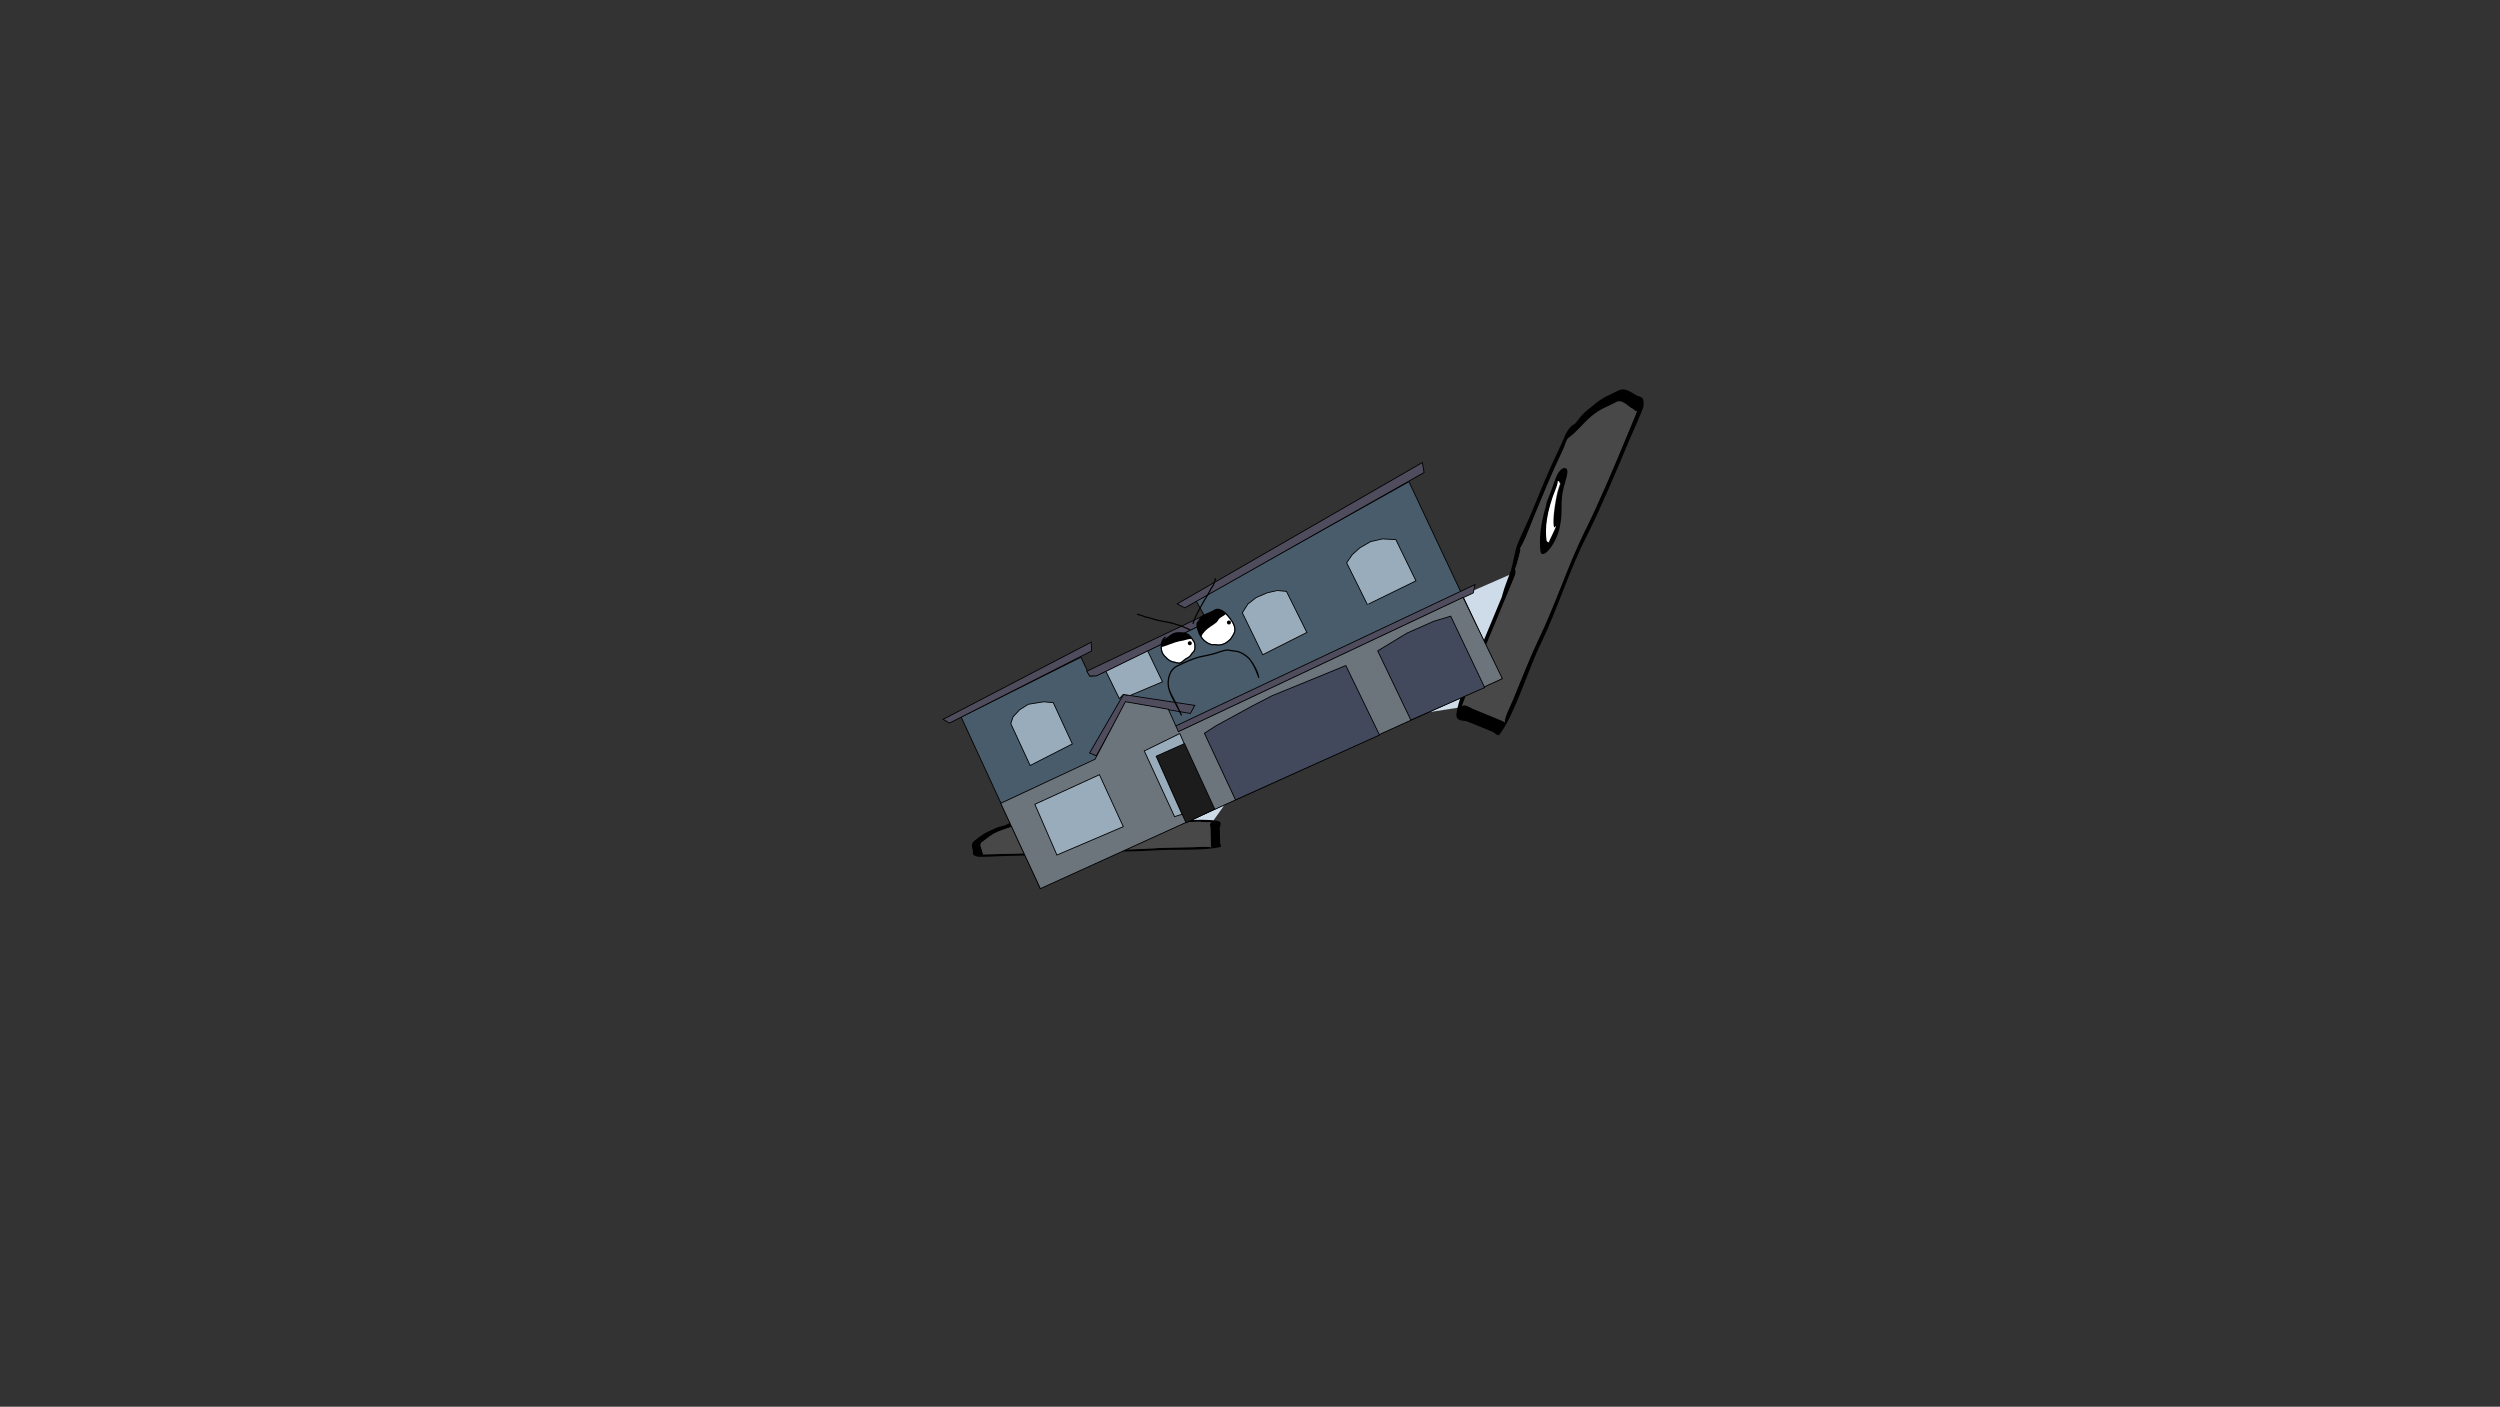 <svg version="1.1" xmlns="http://www.w3.org/2000/svg" xmlns:xlink="http://www.w3.org/1999/xlink" width="2878.25" height="1619.58" viewBox="0,0,2878.25,1619.58"><rect x="0" y="0" width="2878.25" height="1619.58" fill="#333333" stroke="none"/><g transform="translate(1117.373,629.809)"><g data-paper-data="{&quot;isPaintingLayer&quot;:true}" fill-rule="nonzero" stroke-linejoin="miter" stroke-miterlimit="10" stroke-dasharray="" stroke-dashoffset="0" style="mix-blend-mode: normal"><path d="M165.118,318.364l34.89,-28.658l99.348,-2.636l-20.242,28.554z" data-paper-data="{&quot;index&quot;:null}" fill="#cedce9" stroke="#000000" stroke-width="0" stroke-linecap="round"/><path d="M155.633,317.134c-3.441,-0.31 -11.622,-0.725 -8.058,-1.444c-1.952,0.25 -4.556,0.56 -5.944,0.66c-6.573,0.473 -15.108,0.363 -21.898,0.526c-18.628,0.448 -36.717,0.715 -54.73,1.942c-8.14,0.554 -10.407,-0.499 -12.872,1.11c-5.099,2.723 -14.755,5.276 -20.93,8.043c-8.37,3.75 -11.566,7.252 -16.664,10.933c-5.795,3.07 -0.882,8.578 -0.804,11.837c0.021,0.873 1.704,2.386 0.148,3.066c1.563,-0.005 3.073,-0.012 4.033,-0.035c6.387,-0.154 12.774,-0.307 19.161,-0.461c25.406,-0.611 54.922,-1.447 79.547,-3.45c29.243,-2.208 61.027,-0.814 90.509,-2.873c16.147,-1.066 33.775,-1.087 50.231,-1.477c8.348,-0.198 15.48,-1.095 19.176,0.165c0.971,0.331 -0.02,-0.835 -0.03,-1.252c-0.025,-1.043 -0.05,-2.087 -0.075,-3.13c-0.14,-5.843 -0.281,-11.685 -0.421,-17.528c-0.033,-1.381 -1.735,-6.285 1.527,-6.898c-0.615,0.006 -1.31,0.009 -1.693,0.012c-3.388,0.025 -5.28,0.113 -7.933,-0.255c-4.607,-0.639 -20.075,0.302 -26.297,0.451c-24.179,0.581 -48.358,1.162 -72.537,1.743c0,0 -5.474,0.132 -5.505,-1.12c-0.001,-0.051 0.007,-0.101 0.023,-0.149c-2.62,-0.064 -5.268,-0.176 -7.964,-0.419zM241.555,314.574c14.596,-0.351 33.236,-1.394 43.264,0.905c5.747,1.317 2.094,6.072 2.141,8.025c0.14,5.843 0.281,11.685 0.421,17.528c0.016,0.667 1.981,3.931 0.105,4.382c-18.947,4.55 -54.922,2.222 -78.15,3.979c-28.829,2.014 -62.125,0.297 -90.002,2.835c-25.381,2.064 -55.996,2.959 -82.201,3.588c-3.759,0.09 -26.285,1.283 -28.741,0.691c-7.042,-1.699 -5.557,-3.293 -5.61,-5.502c-0.096,-3.997 -3.309,-8.686 1.347,-12.642c5.225,-3.773 8.863,-7.518 17.25,-11.275c3.384,-1.516 7.029,-3.522 11.415,-4.923c2.87,-0.917 8.379,-1.738 9.043,-2.856c4.614,-3.012 13.1,-2.265 23.104,-2.994c17.807,-1.296 36.261,-1.498 54.73,-1.942c6.811,-0.164 20.102,-1.2 24.912,-1.093c8.374,0.187 13.262,1.702 21.38,1.992c5.957,0.212 12.221,-0.149 19.183,0.478c0.529,0.048 1.057,0.095 1.586,0.143c18.274,-0.439 36.547,-0.878 54.821,-1.318z" data-paper-data="{&quot;index&quot;:null}" fill="#000000" stroke="none" stroke-width="0" stroke-linecap="butt"/><path d="M163.672,317.491c-0.017,0.048 -0.024,0.097 -0.023,0.149c0.03,1.252 5.532,1.122 5.532,1.122c24.179,-0.581 48.487,-1.141 72.666,-1.722c6.222,-0.15 21.704,-1.084 26.311,-0.446c2.654,0.368 4.549,0.282 7.938,0.257c0.382,-0.003 1.079,-0.006 1.693,-0.012c-3.262,0.613 -1.544,5.529 -1.51,6.91c0.14,5.843 0.27,11.72 0.411,17.563c0.025,1.043 0.041,2.092 0.066,3.135c0.01,0.417 0.997,1.585 0.026,1.254c-3.696,-1.261 -10.834,-0.361 -19.182,-0.163c-16.457,0.391 -34.134,0.427 -50.281,1.493c-29.482,2.059 -61.556,0.684 -90.799,2.892c-24.626,2.003 -54.262,2.82 -79.668,3.431c-6.387,0.154 -12.785,0.303 -19.172,0.457c-0.961,0.023 -2.473,0.029 -4.036,0.034c1.556,-0.68 -0.137,-2.198 -0.158,-3.07c-0.078,-3.26 -5.017,-8.789 0.778,-11.858c5.098,-3.681 8.305,-7.207 16.675,-10.957c6.176,-2.767 15.872,-5.339 20.971,-8.063c2.465,-1.609 4.749,-0.561 12.889,-1.116c18.013,-1.227 36.219,-1.514 54.847,-1.962c6.79,-0.163 15.402,-0.058 21.974,-0.531c1.387,-0.1 4.014,-0.411 5.965,-0.66c-3.564,0.718 4.65,1.134 8.091,1.444c2.696,0.243 5.376,0.356 7.996,0.42z" data-paper-data="{&quot;index&quot;:null}" fill="#484848" stroke="none" stroke-width="0" stroke-linecap="butt"/><path d="M87.036,323.926c0.01,0.423 1.91,0.891 0.977,1.248c2.407,-0.001 4.831,0.064 6.986,0.258c8.312,0.749 25.258,3.797 26.903,6.043c0.134,0.183 -2.21,0.27 -1.809,0.425c1.334,0.516 12.076,-0.695 13.318,-0.569c0.281,0.028 0.42,0.08 0.477,0.146c-0.063,-0.206 -0.12,-0.405 -0.123,-0.531c-0.011,-0.444 0.054,-0.923 -0.822,-1.299c-7.456,-3.319 -19.579,-6.353 -40.432,-5.852c0,0 -2.461,0.059 -4.092,-0.279c-0.543,-0.057 -0.965,-0.13 -1.25,-0.22c-0.067,0.241 -0.137,0.486 -0.133,0.631zM133.795,332.197c0.38,0.247 0.259,-0.175 0.125,-0.618c-0.021,0.194 -0.384,0.449 -0.125,0.618zM142.709,328.291c6.882,2.95 -8.465,7.871 -22.555,6.113c-13.294,-1.658 -17.875,-5.523 -29.997,-6.614c-4.095,-0.369 -8.995,-0.506 -12.065,-1.21c-4.864,-1.115 -2.822,-5.371 6.423,-5.593c6.657,-0.16 9.948,0.255 16.146,0.106l2.737,-0.066c0,0 3.142,-0.075 4.679,0.432c16.245,0.821 26.725,3.646 34.631,6.832z" data-paper-data="{&quot;index&quot;:null}" fill="#000000" stroke="none" stroke-width="0" stroke-linecap="butt"/><path d="M86.965,323.258c0.284,0.09 0.707,0.163 1.25,0.22c1.631,0.338 4.103,0.276 4.103,0.276c20.852,-0.501 33.413,2.596 40.868,5.915c0.877,0.376 0.788,0.865 0.799,1.308c0.003,0.126 0.051,0.329 0.113,0.535c-0.057,-0.066 -0.194,-0.117 -0.475,-0.146c-1.242,-0.126 -12.076,1.104 -13.41,0.588c-0.401,-0.155 1.68,-0.346 1.546,-0.529c-1.645,-2.245 -18.671,-5.274 -26.984,-6.023c-2.156,-0.194 -4.593,-0.254 -7,-0.253c0.933,-0.358 -0.945,-0.833 -0.955,-1.256c-0.004,-0.145 0.079,-0.394 0.146,-0.634z" data-paper-data="{&quot;index&quot;:null}" fill="#ffffff" stroke="none" stroke-width="0" stroke-linecap="butt"/><path d="M562.659,184.74l-59.253,9.123l56.813,-135.588l67.144,-29.302z" data-paper-data="{&quot;index&quot;:null}" fill="#cedce9" stroke="#000000" stroke-width="0" stroke-linecap="round"/><path d="M630.266,15.049c-1.007,3.888 -2.21,7.622 -3.482,11.286c0.09,0.009 0.178,0.03 0.265,0.066c2.115,0.868 -0.993,8.349 -0.993,8.349c-13.724,33.039 -27.448,66.078 -41.172,99.117c-3.532,8.502 -13.279,29.263 -14.618,36.053c-0.772,3.911 -1.918,6.467 -3.745,11.135c-0.206,0.527 -0.578,1.486 -0.912,2.332c2.762,-4.104 10.21,1.487 12.543,2.445c9.868,4.053 19.737,8.106 29.605,12.158c1.762,0.724 3.525,1.447 5.287,2.171c0.705,0.289 2.167,2.43 2.115,0.868c-0.199,-5.941 5.084,-15.207 9.818,-26.616c9.333,-22.49 18.653,-46.843 28.971,-68.459c19.033,-39.393 33.401,-84.249 52.561,-123.214c16.378,-32.717 33.348,-72.964 47.768,-107.68c3.625,-8.727 7.251,-17.454 10.876,-26.182c0.545,-1.313 1.352,-3.395 2.184,-5.552c-1.977,1.702 -3.666,-1.624 -5.14,-2.229c-5.506,-2.261 -12.291,-12.69 -20.567,-6.707c-8.949,4.616 -16.593,6.721 -27.382,15.814c-7.961,6.709 -17.391,18.37 -24.711,23.62c-4.037,2.345 -3.438,6.174 -8.669,17.06c-11.575,24.089 -21.557,48.917 -32.131,74.371c-3.854,9.278 -8.162,21.149 -12.429,29.922c-0.901,1.852 -2.8,5.247 -4.253,7.78c3.099,-4.452 -0.503,7.132 -1.788,12.093zM580.655,132.129c10.372,-24.97 20.745,-49.94 31.117,-74.909c0.197,-0.762 0.395,-1.524 0.592,-2.286c2.6,-10.038 6.514,-18.458 9.29,-26.833c3.783,-11.413 3.78,-19.171 7.872,-30.869c2.351,-6.72 11.115,-24.408 14.981,-33.715c10.483,-25.236 20.546,-50.612 32.131,-74.371c6.508,-13.347 9.707,-25.571 17.263,-29.959c2.252,-0.179 6.552,-7.253 9.623,-10.614c4.694,-5.137 10.029,-8.852 14.391,-12.528c10.813,-9.113 19.102,-11.668 28.273,-16.398c9.184,-3.822 15.472,3.716 22.223,6.488c3.732,1.533 7.227,0.532 6.409,11.389c-0.285,3.786 -14.18,34.136 -16.314,39.273c-14.874,35.808 -32.522,77.536 -49.402,111.257c-19.001,36.858 -33.617,84.017 -52.228,122.537c-15.224,30.948 -30.21,82.213 -47.933,105.399c-1.755,2.295 -6.274,-2.577 -7.401,-3.04c-9.868,-4.053 -19.737,-8.106 -29.605,-12.158c-3.299,-1.355 -13.314,0.555 -12.529,-8.259c1.37,-15.381 12.962,-40.459 21.247,-60.403z" data-paper-data="{&quot;index&quot;:null}" fill="#000000" stroke="none" stroke-width="0" stroke-linecap="butt"/><path d="M626.639,26.397c1.271,-3.664 2.49,-7.443 3.497,-11.331c1.285,-4.961 4.904,-16.589 1.805,-12.137c1.453,-2.533 3.365,-5.958 4.266,-7.81c4.267,-8.773 8.624,-20.746 12.478,-30.024c10.573,-25.454 20.652,-50.43 32.227,-74.519c5.231,-10.886 4.65,-14.735 8.687,-17.08c7.32,-5.25 16.805,-16.954 24.766,-23.663c10.789,-9.093 18.48,-11.197 27.429,-15.813c8.276,-5.983 15.083,4.496 20.589,6.757c1.474,0.605 3.165,3.948 5.142,2.246c-0.832,2.157 -1.638,4.243 -2.184,5.556c-3.625,8.727 -7.25,17.472 -10.875,26.2c-14.421,34.716 -31.422,75.142 -47.8,107.859c-19.159,38.964 -33.713,84.209 -52.746,123.602c-10.318,21.616 -19.691,46.027 -29.023,68.517c-4.734,11.409 -10.025,20.682 -9.827,26.623c0.052,1.562 -1.415,-0.575 -2.12,-0.864c-1.762,-0.724 -3.538,-1.438 -5.301,-2.162c-9.868,-4.053 -19.802,-8.114 -29.671,-12.167c-2.333,-0.958 -9.792,-6.58 -12.554,-2.476c0.335,-0.845 0.706,-1.806 0.912,-2.333c1.827,-4.667 2.972,-7.231 3.744,-11.142c1.34,-6.79 11.085,-27.574 14.617,-36.076c13.724,-33.039 27.479,-66.271 41.204,-99.31c0,0 3.119,-7.519 1.004,-8.387c-0.087,-0.036 -0.175,-0.058 -0.265,-0.067z" data-paper-data="{&quot;index&quot;:null}" fill="#484848" stroke="none" stroke-width="0" stroke-linecap="butt"/><path d="M677.954,-75.287c-0.245,-0.101 -0.699,-0.166 -1.143,-0.232c0.004,0.453 -0.096,1.085 -0.284,1.872c-0.283,2.478 -1.68,5.841 -1.68,5.841c-11.836,28.493 -13.058,47.256 -11.337,59.754c0.178,1.46 1.028,1.687 1.778,1.995c0.213,0.088 0.522,0.299 0.84,0.521c-0.082,-0.122 -0.096,-0.348 0.003,-0.755c0.44,-1.8 8.159,-15.848 7.983,-18.033c-0.053,-0.657 -1.436,2.525 -1.676,2.219c-2.954,-3.757 0.783,-29.194 3.887,-41.178c0.805,-3.108 1.97,-6.501 3.24,-9.828c-1.1,1.053 -0.895,-1.882 -1.609,-2.175zM666.285,-5.425c0.681,0.478 1.337,0.924 1.117,0.236c-0.151,-0.47 -0.776,-0.137 -1.117,-0.236zM656.059,4.552c-1.257,-13.031 -0.545,-29.384 6.615,-52.382c-0.055,-2.459 1.729,-6.753 1.729,-6.753l1.554,-3.74c3.518,-8.469 4.545,-13.292 8.324,-22.389c5.248,-12.633 13.566,-12.645 12.901,-5.185c-0.419,4.708 -2.766,11.571 -4.296,17.476c-4.527,17.477 -0.363,26.362 -4.544,45.833c-4.431,20.637 -20.887,38.601 -22.283,27.14z" data-paper-data="{&quot;index&quot;:null}" fill="#000000" stroke="none" stroke-width="0" stroke-linecap="butt"/><path d="M676.158,-75.991c0.445,0.064 0.911,0.112 1.157,0.212c0.716,0.29 0.556,3.203 1.648,2.143c-1.247,3.336 -2.404,6.753 -3.188,9.868c-3.021,12.01 -6.66,37.586 -3.683,41.331c0.242,0.305 1.644,-2.454 1.701,-1.797c0.19,2.186 -7.507,16.401 -7.935,18.204c-0.097,0.408 -0.079,0.633 0.003,0.754c-0.319,-0.221 -0.639,-0.419 -0.853,-0.506c-0.75,-0.304 -1.63,-0.5 -1.817,-1.961c-1.804,-12.5 -0.59,-31.93 11.045,-60.505c0,0 1.384,-3.386 1.65,-5.867c0.183,-0.789 0.278,-1.423 0.271,-1.876z" data-paper-data="{&quot;index&quot;:null}" fill="#ffffff" stroke="none" stroke-width="0" stroke-linecap="butt"/><g data-paper-data="{&quot;index&quot;:null}" stroke="#000000" stroke-width="1" stroke-linecap="round"><path d="M80.165,392.721l-91.013,-197.081l137.982,-68.842l10.169,21.76l7.151,-0.436l128.534,-62.247l-13.348,-24.094l245.083,-137.053l104.666,222.412l2.379,4.313z" fill="#495c6b"/><path d="M230.107,208.874l350.674,-165.697l-2.022,9.662l-343.707,162.078z" fill="#4f4c5d"/><path d="M144.78,240.397l-7.714,-3.295l39.023,-67.267l82.101,12.478l-5.103,9.286l-74.15,-12.562z" fill="#4f4c5d"/><path d="M612.301,151.518l-531.882,241.748l-45.682,-98.255l108.665,-50.782l34.908,-66.15l49.41,8.645l11.638,25.818l327.637,-154.568z" fill="#6c757c"/><path d="M506.904,199.128l-38.123,-79.565l33.698,-20.449l30.369,-13.487l19.978,-6.045l39.103,82.163z" fill="#42495c"/><path d="M305.104,291.085l-35.841,-76.694l13.183,-8.512l41.57,-22.718l23.281,-12.055l47.291,-19.28l37.47,-15.395l38.802,80.011z" fill="#42495c"/><path d="M246.187,225.88l34.96,75.813l-4.29,1.887l-28.761,13.911l-34.571,-76.993z" fill="#1c1c1c"/><path d="M234.898,310.377l-34.869,-75.62l40.928,-20.067l5.024,11.757l-32.299,14.389l29.815,66.816z" fill="#99acbb"/><path d="M74.044,296.161l74.359,-34.045l27.476,59.799l-76.419,32.657z" fill="#99acbb"/><path d="M68.629,251.5l-22.259,-48.132l2.492,-7.747l7.651,-8.277l9.981,-6.31l17.702,-2.866l11.027,0.959l21.988,47.553z" fill="#99acbb"/><path d="M203.665,119.045l17.337,36.092l-37.29,15.781l-7.875,-1.257l-4.513,4.93l-15.637,-31.95z" fill="#99acbb"/><path d="M336.421,123.942l-23.494,-48.26l6.363,-10.026l9.44,-7.467l12.721,-5.475l11.694,-2.644l10.551,0.946l23.519,47.308z" fill="#99acbb"/><path d="M456.902,66.227l-23.88,-48.08l6.441,-9.357l8.59,-7.776l12.579,-7.289l13.61,-3.07l15.414,0.789l23.133,47.488l-54.344,26.572" fill="#99acbb"/><path d="M522.191,-85.819l-275.497,155.841l-8.738,-4.614l282.277,-162.712z" fill="#4f4c5d"/><path d="M273.383,85.758l-128.278,62.534l-7.912,0.172l-3.477,-5.428l135.572,-64.532z" fill="#4f4c5d"/><path d="M139.409,119.63l-163.597,83.036l-7.413,-4.293l170.563,-88.878z" fill="#4f4c5d"/></g><path d="M261.815,90.076c0.696,0.049 0.745,-0.649 0.745,-0.649c0.147,-2.402 1.862,-6.956 3.717,-8.58c2.959,-2.59 8.11,-3.869 11.633,-5.714c1.826,-0.957 4.731,-3.091 6.916,-2.791c5.676,0.781 10.847,6.521 13.931,10.897c3.209,4.387 6.717,10.347 4.047,15.945c-1.066,2.235 -2.573,4.488 -4.005,6.509c-3.962,3.822 -7.89,6.427 -13.584,6.525c-1.289,0.022 -2.648,-0.538 -3.947,-0.542c-1.374,-0.004 -2.569,0.404 -3.909,0.015c-8.576,-2.611 -13.501,-9.89 -15.37,-18.278c-0.312,-0.929 -0.606,-2.253 -0.63,-3.53c0.096,0.1 0.241,0.178 0.457,0.193z" data-paper-data="{&quot;noHover&quot;:false,&quot;origItem&quot;:[&quot;Path&quot;,{&quot;applyMatrix&quot;:true,&quot;segments&quot;:[[[650.21918,215.53083],[0.09642,0.28248],[-1.11678,2.51045]],[[648.23979,222.96917],[0.23688,-2.09365],[-3.99719,18.04653]],[[661.52065,272.46131],[-14.33186,-12.89576],[2.25809,1.97805]],[[669.13405,275.97953],[-2.67384,-1.25807],[2.52852,1.1897]],[[676.31221,280.62035],[-2.5309,-1.13013],[11.18215,4.9932]],[[708.64273,280.28314],[-11.20046,3.83906],[4.63147,-2.63193]],[[722.34432,271.27187],[-4.11196,3.38365],[10.30015,-8.4758]],[[728.95604,236.59764],[2.25747,11.4699],[-2.02425,-11.33456]],[[711.78417,202.75226],[10.34843,6.68948],[-3.9821,-2.57413]],[[695.80115,201.90503],[4.42948,-0.20134],[-8.54459,0.38827]],[[667.99464,202.43639],[8.12416,-2.35187],[-5.09223,1.47416]],[[652.97385,215.74034],[2.47338,-4.54537],[0,0]],[[650.93415,216.32311],[1.31124,0.72846],[-0.40803,-0.22669]]],&quot;closed&quot;:true}]}" fill="#ffffff" stroke="none" stroke-width="0.5" stroke-linecap="butt"/><path d="M221.44,109.092c1.195,-1.34 2.518,-1.9 3.992,-2.9c3.506,-2.38 7.281,-6.196 11.651,-6.672c3.527,-0.52 6.978,0.237 10.408,0.91c0.995,0.195 2.604,0.561 3.371,1.341c2.379,2.421 4.478,5.147 6.231,8.067c0.884,2.836 1.144,6.958 -0.283,9.713c-0.47,0.908 -1.654,1.457 -2.237,2.356c-0.965,1.487 -1.792,2.966 -3.256,4.065c-1.352,1.015 -3.032,1.718 -4.437,2.684c-2.145,1.48 -3.614,3.615 -6.258,4.349c-1.058,0.294 -2.729,-0.39 -3.825,-0.603c-4.072,-0.793 -6.574,-1.272 -9.698,-4.12c-1.856,-1.959 -4.372,-3.9 -5.569,-6.375c-1.519,-3.142 -1.911,-8.848 -0.611,-12.565c0.302,-0.007 0.519,-0.25 0.519,-0.25z" data-paper-data="{&quot;noHover&quot;:false,&quot;origItem&quot;:[&quot;Path&quot;,{&quot;applyMatrix&quot;:true,&quot;segments&quot;:[[[553.7006,216.63619],[0.59532,0.26265],[-5.9169,6.05745]],[[543.47767,241.61406],[-0.09786,-7.50448],[0.0771,5.9122]],[[548.51691,259.06076],[-1.83345,-5.50735],[3.49251,8.39357]],[[563.62288,275.8706],[-7.21139,-5.25355],[1.93954,1.41297]],[[570.50559,280.51798],[-2.32834,-0.39046],[5.81946,0.97591]],[[586.6132,277.7361],[-5.52744,0.93058],[3.61778,-0.60169]],[[597.67025,276.5562],[-3.55835,0.74677],[3.85248,-0.8085]],[[607.689,271.61918],[-3.23302,2.01837],[1.9542,-1.22]],[[614.18224,269.07899],[-1.74293,1.34096],[5.28934,-4.06947]],[[623.55839,250.45956],[-0.86037,6.33091],[-0.75859,-7.28567]],[[618.77155,229.12149],[2.42948,6.88393],[-0.78333,-2.21957]],[[613.43497,223.45526],[1.76072,1.28556],[-6.07104,-4.43265]],[[594.03369,212.24122],[7.34554,2.19926],[-8.94925,-3.05305]],[[565.33653,214.62306],[8.99834,-1.44435],[-3.78346,0.60729]],[[554.93728,216.62397],[3.54869,-1.52183],[0,0]]],&quot;closed&quot;:true}]}" fill="#ffffff" stroke="none" stroke-width="0.5" stroke-linecap="butt"/><path d="M250.348,111.729c-0.544,-1.163 -0.041,-2.547 1.122,-3.09c1.163,-0.544 2.547,-0.041 3.09,1.122c0.544,1.163 0.041,2.547 -1.122,3.09c-1.163,0.544 -2.547,0.041 -3.09,-1.122z" fill="#000000" stroke="none" stroke-width="0.5" stroke-linecap="butt"/><path d="M295.378,87.846c-0.544,-1.163 -0.041,-2.547 1.122,-3.09c1.163,-0.544 2.547,-0.041 3.09,1.122c0.544,1.163 0.041,2.547 -1.122,3.09c-1.163,0.544 -2.547,0.041 -3.09,-1.122z" fill="#000000" stroke="none" stroke-width="0.5" stroke-linecap="butt"/><path d="M191.71,77.006c0.433,-0.547 0.98,-0.114 0.98,-0.114l-0.082,0.039c3.04,0.563 5.957,1.614 8.789,2.855c4.15,0.716 7.923,2.124 11.944,3.226c5.105,1.399 10.526,2.015 15.699,3.21c8.151,1.883 15.75,4.497 23.268,8.14c0,0 0.628,0.304 0.323,0.932c-0.304,0.628 -0.932,0.323 -0.932,0.323c-7.424,-3.598 -14.925,-6.177 -22.974,-8.036c-5.192,-1.199 -10.63,-1.819 -15.753,-3.224c-4.032,-1.105 -7.822,-2.49 -11.976,-3.236c-2.797,-1.202 -5.647,-2.265 -8.642,-2.819l-0.53,-0.317c0,0 -0.547,-0.433 -0.114,-0.98z" fill="#000000" stroke="none" stroke-width="0.5" stroke-linecap="butt"/><path d="M281.971,35.744c0.683,0.143 0.54,0.826 0.54,0.826l-0.124,0.588c-0.311,2.011 -1.038,3.959 -1.731,5.869c-0.648,1.767 -1.726,3.088 -2.759,4.639c-1.536,2.307 -2.565,4.995 -3.994,7.367c-2.384,3.956 -4.913,7.621 -7.025,11.76c-3.498,6.853 -7.943,13.873 -10.008,21.34c0,0 -0.187,0.672 -0.859,0.485c-0.672,-0.187 -0.485,-0.859 -0.485,-0.859c2.117,-7.563 6.564,-14.651 10.11,-21.6c2.127,-4.167 4.673,-7.864 7.073,-11.846c1.435,-2.38 2.473,-5.066 4.006,-7.387c0.969,-1.467 2.032,-2.706 2.631,-4.376c0.66,-1.819 1.378,-3.685 1.663,-5.603l0.138,-0.664c0,0 0.143,-0.683 0.826,-0.54z" fill="#000000" stroke="none" stroke-width="0.5" stroke-linecap="butt"/><path d="M243.02,193.983c-0.676,0.325 -1.001,-0.351 -1.001,-0.351c-0.825,-1.718 -2.017,-4.2 -2.842,-5.918c-3.909,-8.139 -9.959,-16.854 -11.844,-25.73c-1.895,-9.011 0.98,-21.204 10.11,-25.598c8.939,-4.293 18.555,-9.024 28.298,-11.063c4.599,-0.957 9.374,-1.825 13.908,-3.086c4.735,-1.317 9.357,-3.379 14.209,-4.272c2.451,-0.302 4.714,0.227 7.126,0.657c1.982,0.354 4.018,0.325 5.987,0.766c5.758,1.291 10.707,4.893 14.807,8.95c4.52,5.87 9.39,14.22 10.716,21.603c0,0 0.126,0.739 -0.613,0.866c-0.739,0.126 -0.866,-0.613 -0.866,-0.613c-0.313,-1.958 -1.481,-4.015 -2.175,-5.891c-1.99,-5.386 -4.698,-10.421 -8.187,-14.972c-3.894,-3.835 -8.565,-7.251 -14.021,-8.482c-1.94,-0.438 -3.956,-0.403 -5.912,-0.751c-2.228,-0.396 -4.369,-0.948 -6.633,-0.652c-4.785,0.873 -9.355,2.923 -14.023,4.23c-4.568,1.279 -9.382,2.141 -14.017,3.113c-9.624,2.009 -19.127,6.707 -27.955,10.947c-8.505,4.075 -11.049,15.615 -9.291,23.936c0.997,4.773 3.824,9.446 6.08,13.715c2.017,3.817 3.78,7.784 5.648,11.674c0.825,1.718 1.65,3.436 2.475,5.154l0.367,0.764c0,0 0.325,0.676 -0.351,1.001z" fill="#000000" stroke="none" stroke-width="0.5" stroke-linecap="butt"/><path d="M293.434,77.537c-2.004,1.827 -4.845,2.853 -6.74,4.692c-1.27,1.233 -2.109,3.086 -3.346,4.432c-4.565,3.81 -10.085,6.246 -13.962,10.893c-1.166,1.398 -2.992,3.207 -3.215,5.082c0,0 -0.031,0.223 -0.182,0.407c2.627,3.983 6.377,7.082 11.382,8.605c1.341,0.389 2.526,-0.02 3.9,-0.017c1.299,0.003 2.649,0.564 3.937,0.542c5.693,-0.098 9.59,-2.684 13.552,-6.506c1.433,-2.02 2.932,-4.258 3.998,-6.493c2.67,-5.598 -0.832,-11.52 -4.041,-15.908c-1.346,-1.91 -3.084,-4.077 -5.086,-5.977zM262.289,84.97c0.767,-2.05 1.868,-4.064 3.073,-5.114c3.089,-2.692 8.253,-3.996 11.913,-5.913c2.164,-1.134 5.137,-3.245 7.709,-2.939c6.056,0.719 11.59,6.797 14.867,11.448c3.554,4.861 7.016,11.175 4.172,17.31c-1.089,2.349 -2.7,4.71 -4.204,6.813c-4.24,4.123 -8.484,6.867 -14.587,6.992c-1.31,0.027 -2.684,-0.549 -3.995,-0.542c-1.53,0.008 -2.749,0.367 -4.255,-0.039c-9.008,-2.745 -14.333,-10.352 -16.293,-19.206c-0.875,-2.797 -1.28,-7.007 1.492,-8.757z" fill="#000000" stroke="none" stroke-width="0.5" stroke-linecap="butt"/><path d="M253.876,105.708c-4.559,0.306 -8.753,2.307 -13.356,2.751c-6.772,1.4 -13.222,4.759 -19.957,6.608c0,0 -0.176,0.048 -0.378,0.011c0.051,2.54 0.547,5.068 1.391,6.814c1.196,2.475 3.701,4.398 5.557,6.357c3.123,2.848 5.6,3.314 9.672,4.107c1.095,0.213 2.756,0.897 3.814,0.603c2.643,-0.735 4.092,-2.863 6.237,-4.343c1.405,-0.966 3.073,-1.659 4.425,-2.674c1.464,-1.099 2.284,-2.565 3.248,-4.052c0.583,-0.899 1.765,-1.44 2.235,-2.348c1.427,-2.755 1.168,-6.853 0.284,-9.689c-0.885,-1.473 -1.854,-2.891 -2.902,-4.246zM224.596,103.286c0.44,0.541 -0.102,0.981 -0.102,0.981l-0.664,0.538c-0.47,0.476 -0.846,1.017 -1.209,1.572c0.651,-0.422 1.334,-0.815 2.053,-1.304c3.747,-2.547 7.576,-6.322 12.235,-6.891c3.854,-0.563 11.796,-0.325 14.867,2.595c2.57,2.443 4.749,5.452 6.549,8.506c1.019,3.219 1.337,7.861 -0.36,10.974c-0.531,0.974 -1.657,1.436 -2.259,2.387c-1.03,1.627 -1.992,3.22 -3.578,4.408c-1.374,1.03 -3.054,1.732 -4.479,2.713c-2.272,1.556 -3.842,3.854 -6.692,4.547c-1.376,0.335 -3.024,-0.316 -4.407,-0.586c-4.299,-0.837 -7.073,-1.449 -10.392,-4.482c-1.988,-2.095 -4.553,-4.118 -5.843,-6.76c-2.052,-4.203 -2.099,-11.81 0.354,-15.679c0.739,-1.047 1.33,-2.111 2.224,-3.03l0.725,-0.59c0,0 0.541,-0.44 0.981,0.102z" fill="#000000" stroke="none" stroke-width="0.5" stroke-linecap="butt"/><path d="M254.183,105.571c1.048,1.355 2.026,2.784 2.91,4.257c0.884,2.836 1.149,6.96 -0.278,9.715c-0.47,0.908 -1.653,1.458 -2.236,2.357c-0.965,1.487 -1.792,2.97 -3.256,4.069c-1.352,1.015 -3.035,1.723 -4.44,2.688c-2.145,1.48 -3.621,3.616 -6.265,4.35c-1.058,0.294 -2.733,-0.392 -3.828,-0.605c-4.072,-0.793 -6.576,-1.279 -9.699,-4.127c-1.856,-1.959 -4.369,-3.902 -5.565,-6.378c-0.844,-1.746 -1.339,-4.291 -1.391,-6.831c0.202,0.038 0.378,-0.011 0.378,-0.011c6.735,-1.848 13.233,-5.248 20.005,-6.648c4.603,-0.444 8.834,-2.431 13.393,-2.737z" data-paper-data="{&quot;noHover&quot;:true,&quot;origItem&quot;:[&quot;Path&quot;,{&quot;applyMatrix&quot;:true,&quot;segments&quot;:[[[310.89291,115.48297],[0,0],[-4.24213,-1.69801]],[[297.66185,112.18117],[4.34188,1.59244],[-6.71071,-1.66925]],[[276.81117,109.49825],[6.87133,1.24933],[0,0]],[[276.46621,109.34428],[0.16574,0.12138],[-1.05329,2.31156]],[[274.77049,116.08875],[-0.00488,-1.93909],[0.00693,2.74918]],[[277.02805,124.22502],[-0.82549,-2.56954],[1.58272,3.91957]],[[283.96913,132.11444],[-3.32714,-2.47784],[0.89484,0.66643]],[[287.14642,134.30885],[-1.08062,-0.19293],[2.7009,0.4822]],[[294.64905,133.09425],[-2.57446,0.40562],[1.68498,-0.26205]],[[299.79566,132.59977],[-1.65807,0.32978],[1.79512,-0.35705]],[[304.4779,130.35339],[-1.51303,0.92258],[0.91455,-0.55766]],[[307.50927,129.20414],[-0.81692,0.61493],[2.47912,-1.86616]],[[311.95968,120.59316],[-0.43099,2.93926],[-0.15995,-1.71076]],[[311.18161,115.50933],[0.35862,1.67512],[0,0]]],&quot;closed&quot;:true}]}" fill="none" stroke="none" stroke-width="0.5" stroke-linecap="butt"/><path d="M-1117.373,989.77v-1619.58h2878.25v1619.58z" fill="none" stroke="#000000" stroke-width="0" stroke-linecap="butt"/></g></g></svg><!--rotationCenter:1437.37278:809.80931-->